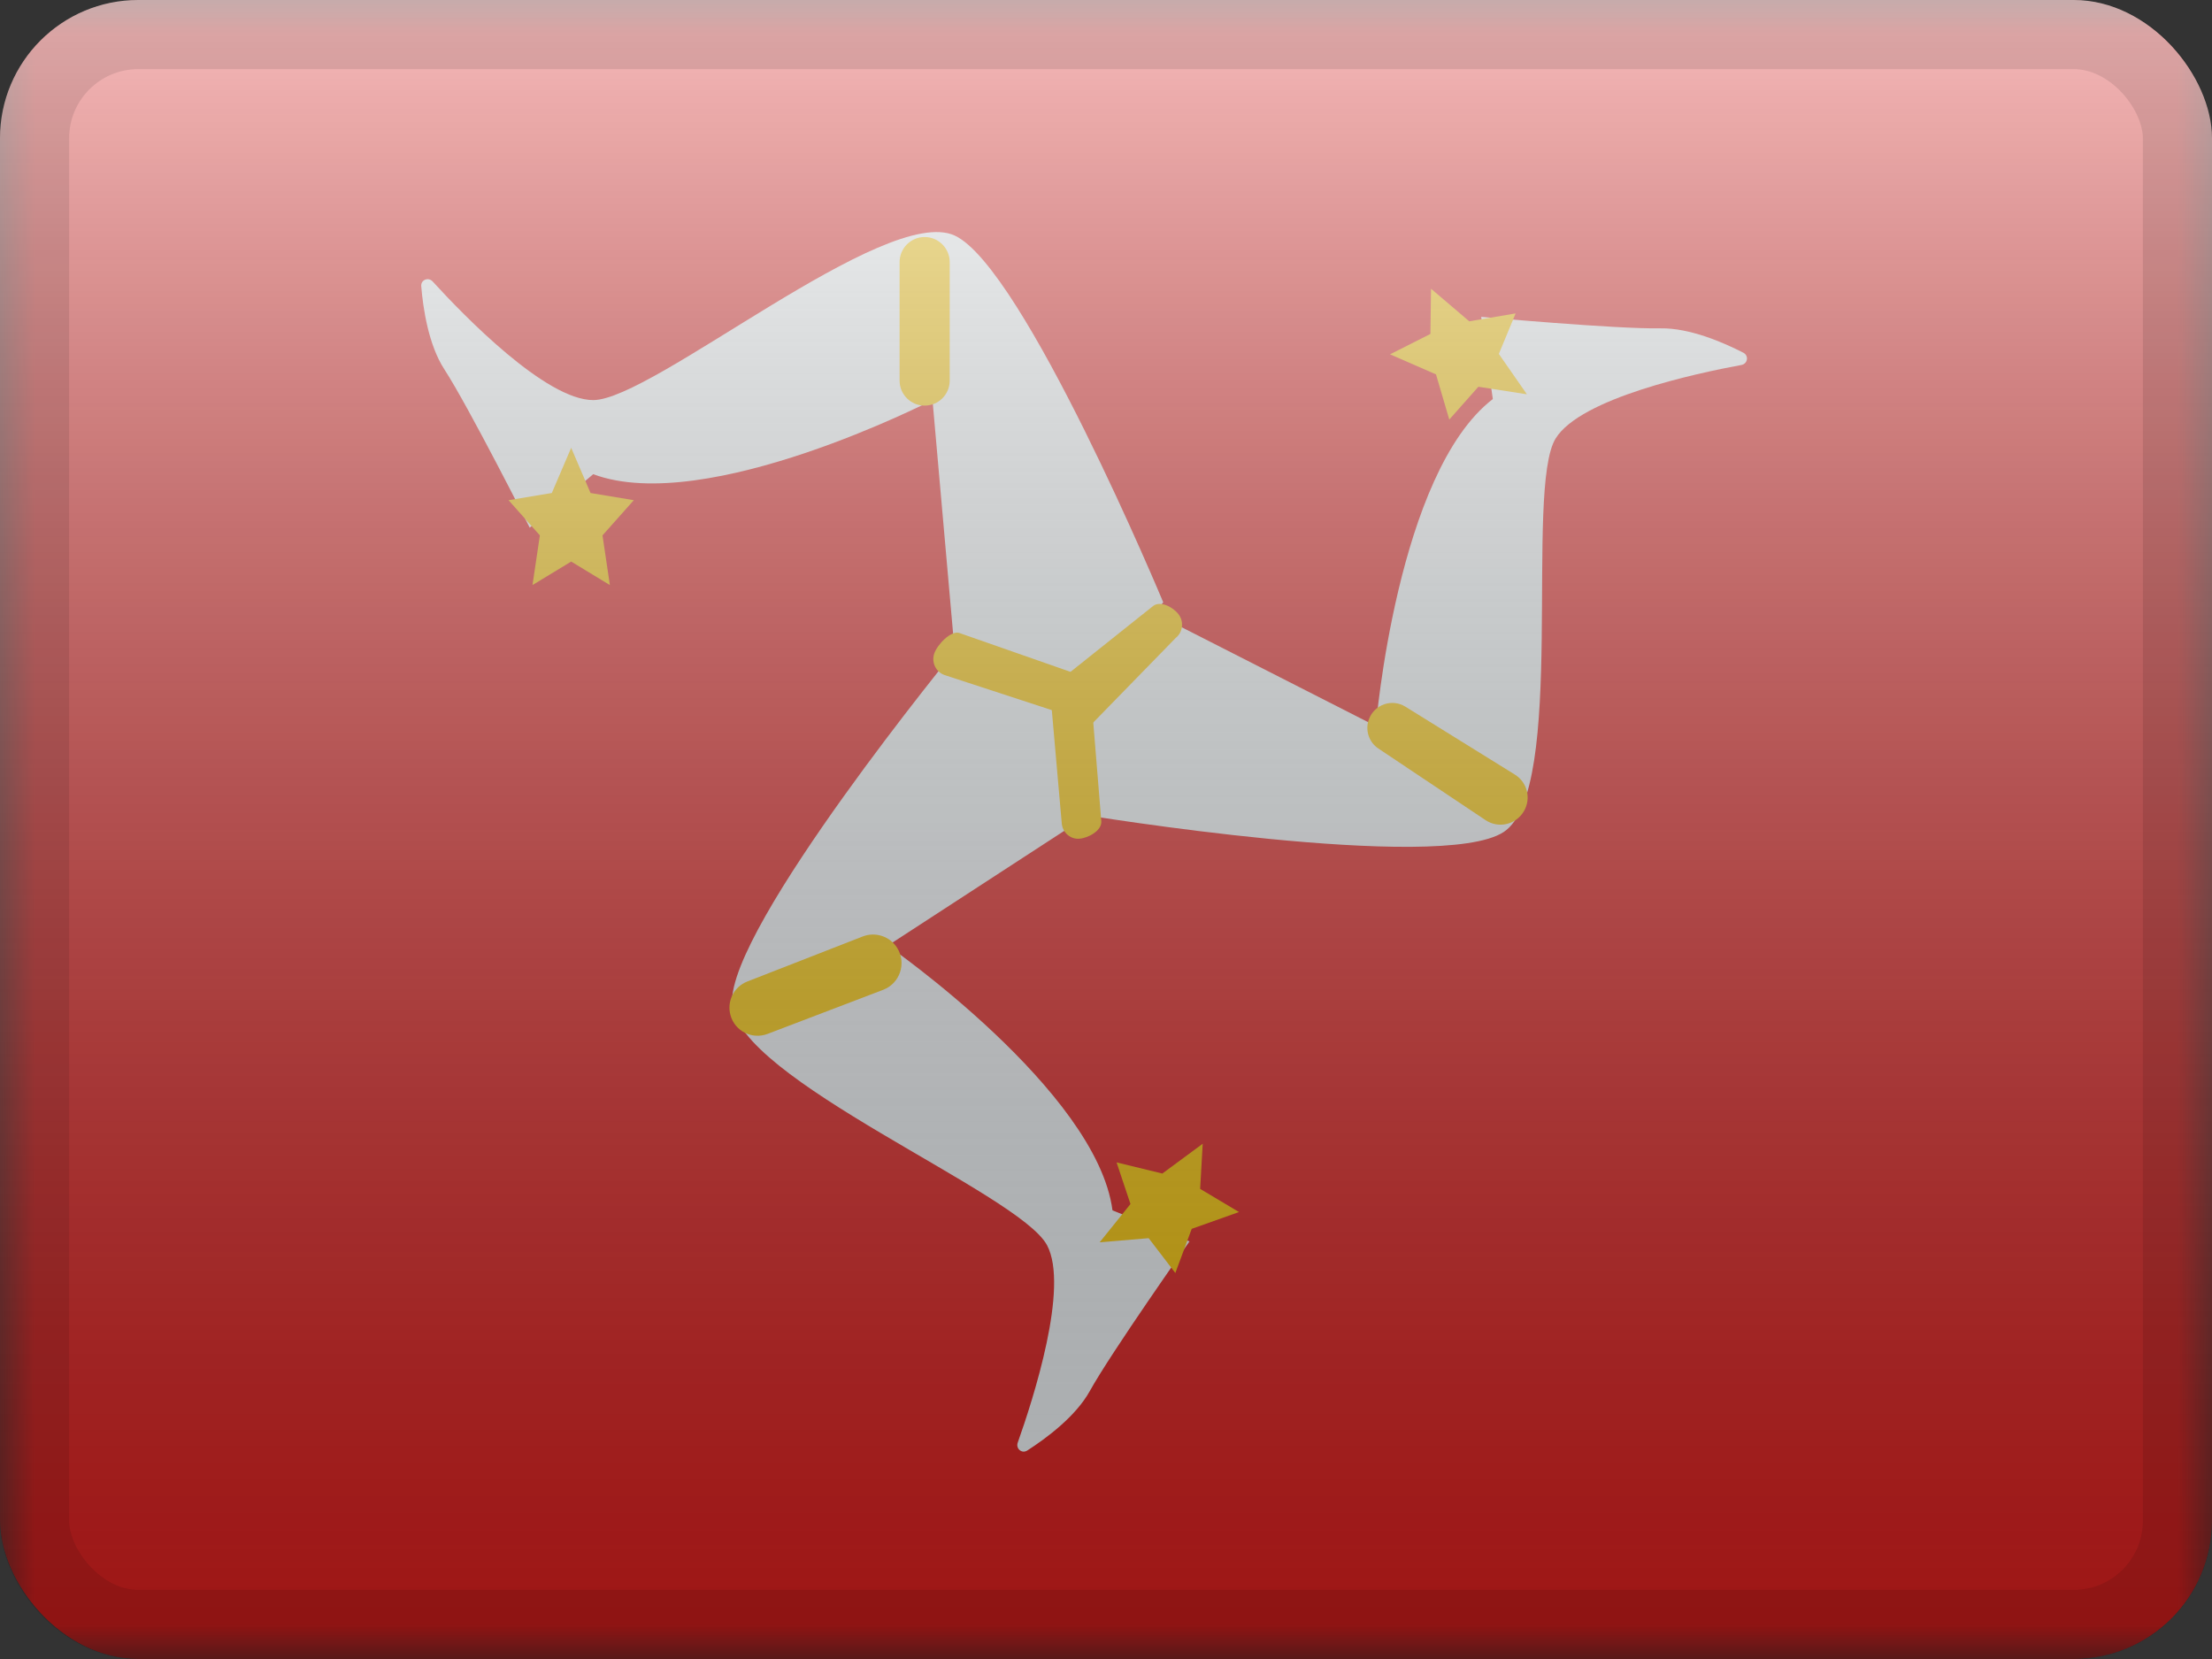 <svg width="32" height="24" viewBox="0 0 32 24" fill="none" xmlns="http://www.w3.org/2000/svg">
<rect x="0" y="0" width="32" height="24" fill="#333333" stroke="none"/>
<g clip-path="url(#clip0_230_26132)">
<mask id="mask0_230_26132" style="mask-type:luminance" maskUnits="userSpaceOnUse" x="0" y="0" width="32" height="24">
<rect width="32" height="24" fill="white"/>
</mask>
<g mask="url(#mask0_230_26132)">
<path fill-rule="evenodd" clip-rule="evenodd" d="M0 0V24H32V0H0Z" fill="#E31D1C"/>
<mask id="mask1_230_26132" style="mask-type:luminance" maskUnits="userSpaceOnUse" x="0" y="0" width="32" height="24">
<path fill-rule="evenodd" clip-rule="evenodd" d="M0 0V24H32V0H0Z" fill="white"/>
</mask>
<g mask="url(#mask1_230_26132)">
<path fill-rule="evenodd" clip-rule="evenodd" d="M6.094 4.141C6.086 4.048 6.197 4.004 6.259 4.072C6.708 4.564 7.895 5.788 8.582 5.788C9.441 5.788 12.815 2.945 13.812 3.408C14.809 3.871 16.828 8.713 16.828 8.713L15.512 10.363L13.812 9.436L13.49 5.788C13.49 5.788 10.217 7.471 8.582 6.86L7.663 7.633C7.663 7.633 6.777 5.88 6.429 5.344C6.198 4.989 6.12 4.459 6.094 4.141Z" fill="#F7FCFF"/>
<path fill-rule="evenodd" clip-rule="evenodd" d="M8.263 8.124L7.703 8.464L7.81 7.745L7.357 7.236L7.983 7.132L8.263 6.478L8.543 7.132L9.169 7.236L8.716 7.745L8.823 8.464L8.263 8.124Z" fill="#FECA00"/>
<path fill-rule="evenodd" clip-rule="evenodd" d="M13.014 3.792C13.014 3.592 13.176 3.429 13.376 3.429C13.577 3.429 13.739 3.592 13.739 3.792V5.506C13.739 5.706 13.577 5.868 13.376 5.868C13.176 5.868 13.014 5.706 13.014 5.506L13.014 3.792Z" fill="#FECA00"/>
<path fill-rule="evenodd" clip-rule="evenodd" d="M25.221 5.103C25.303 5.146 25.283 5.264 25.191 5.28C24.536 5.401 22.869 5.759 22.506 6.341C22.05 7.069 22.673 11.437 21.752 12.037C20.831 12.637 15.655 11.784 15.655 11.784L14.953 9.793L16.641 8.843L19.904 10.504C19.904 10.504 20.211 6.836 21.596 5.773L21.428 4.584C21.428 4.584 23.384 4.762 24.023 4.75C24.447 4.743 24.937 4.957 25.221 5.103Z" fill="#F7FCFF"/>
<path fill-rule="evenodd" clip-rule="evenodd" d="M20.693 4.831L20.702 4.177L21.255 4.648L21.926 4.534L21.683 5.12L22.089 5.704L21.387 5.595L20.966 6.07L20.774 5.416L20.109 5.126L20.693 4.831Z" fill="#FECA00"/>
<path fill-rule="evenodd" clip-rule="evenodd" d="M21.914 11.205C22.094 11.316 22.153 11.55 22.047 11.733C21.934 11.93 21.678 11.99 21.49 11.864L19.941 10.829C19.802 10.737 19.745 10.56 19.804 10.404C19.883 10.191 20.138 10.103 20.331 10.223L21.914 11.205Z" fill="#FECA00"/>
<path fill-rule="evenodd" clip-rule="evenodd" d="M14.861 20.984C14.783 21.034 14.692 20.957 14.723 20.87C14.946 20.242 15.47 18.62 15.147 18.014C14.744 17.255 10.65 15.611 10.591 14.513C10.532 13.415 13.859 9.36 13.859 9.36L15.934 9.747L15.913 11.683L12.843 13.68C12.843 13.68 15.866 15.779 16.094 17.51L17.208 17.959C17.208 17.959 16.076 19.564 15.766 20.123C15.561 20.494 15.13 20.811 14.861 20.984Z" fill="#F7FCFF"/>
<path fill-rule="evenodd" clip-rule="evenodd" d="M17.362 17.199L17.924 17.534L17.24 17.777L17.003 18.416L16.617 17.912L15.908 17.972L16.354 17.418L16.153 16.816L16.815 16.977L17.399 16.546L17.362 17.199Z" fill="#FECA00"/>
<path fill-rule="evenodd" clip-rule="evenodd" d="M11.104 14.957C10.88 15.042 10.632 14.918 10.568 14.688C10.511 14.487 10.616 14.275 10.811 14.199L12.479 13.548C12.665 13.475 12.875 13.546 12.98 13.714C13.117 13.935 13.019 14.226 12.777 14.319L11.104 14.957Z" fill="#FECA00"/>
<path d="M13.663 9.765C13.539 9.721 13.472 9.583 13.515 9.455C13.557 9.328 13.757 9.115 13.881 9.158L15.617 9.765C15.706 9.796 15.769 9.879 15.777 9.975L15.932 11.879C15.943 12.014 15.748 12.122 15.617 12.133C15.486 12.145 15.371 12.045 15.36 11.911L15.216 10.273L13.663 9.765Z" fill="#FECA00"/>
<path d="M16.68 8.768C16.784 8.685 16.969 8.781 17.05 8.887C17.131 8.993 17.112 9.147 17.008 9.229L15.806 10.462C15.702 10.544 15.469 10.383 15.388 10.277C15.307 10.171 15.284 9.881 15.388 9.798L16.68 8.768Z" fill="#FECA00"/>
</g>
</g>
<rect width="32" height="24" fill="url(#paint0_linear_230_26132)" style="mix-blend-mode:overlay"/>
</g>
<rect x="0.5" y="0.5" width="31" height="23" rx="1.5" stroke="black" stroke-opacity="0.1"/>
<defs>
<linearGradient id="paint0_linear_230_26132" x1="16" y1="0" x2="16" y2="24" gradientUnits="userSpaceOnUse">
<stop stop-color="white" stop-opacity="0.7"/>
<stop offset="1" stop-opacity="0.3"/>
</linearGradient>
<clipPath id="clip0_230_26132">
<rect width="32" height="24" rx="2" fill="white"/>
</clipPath>
</defs>
</svg>
